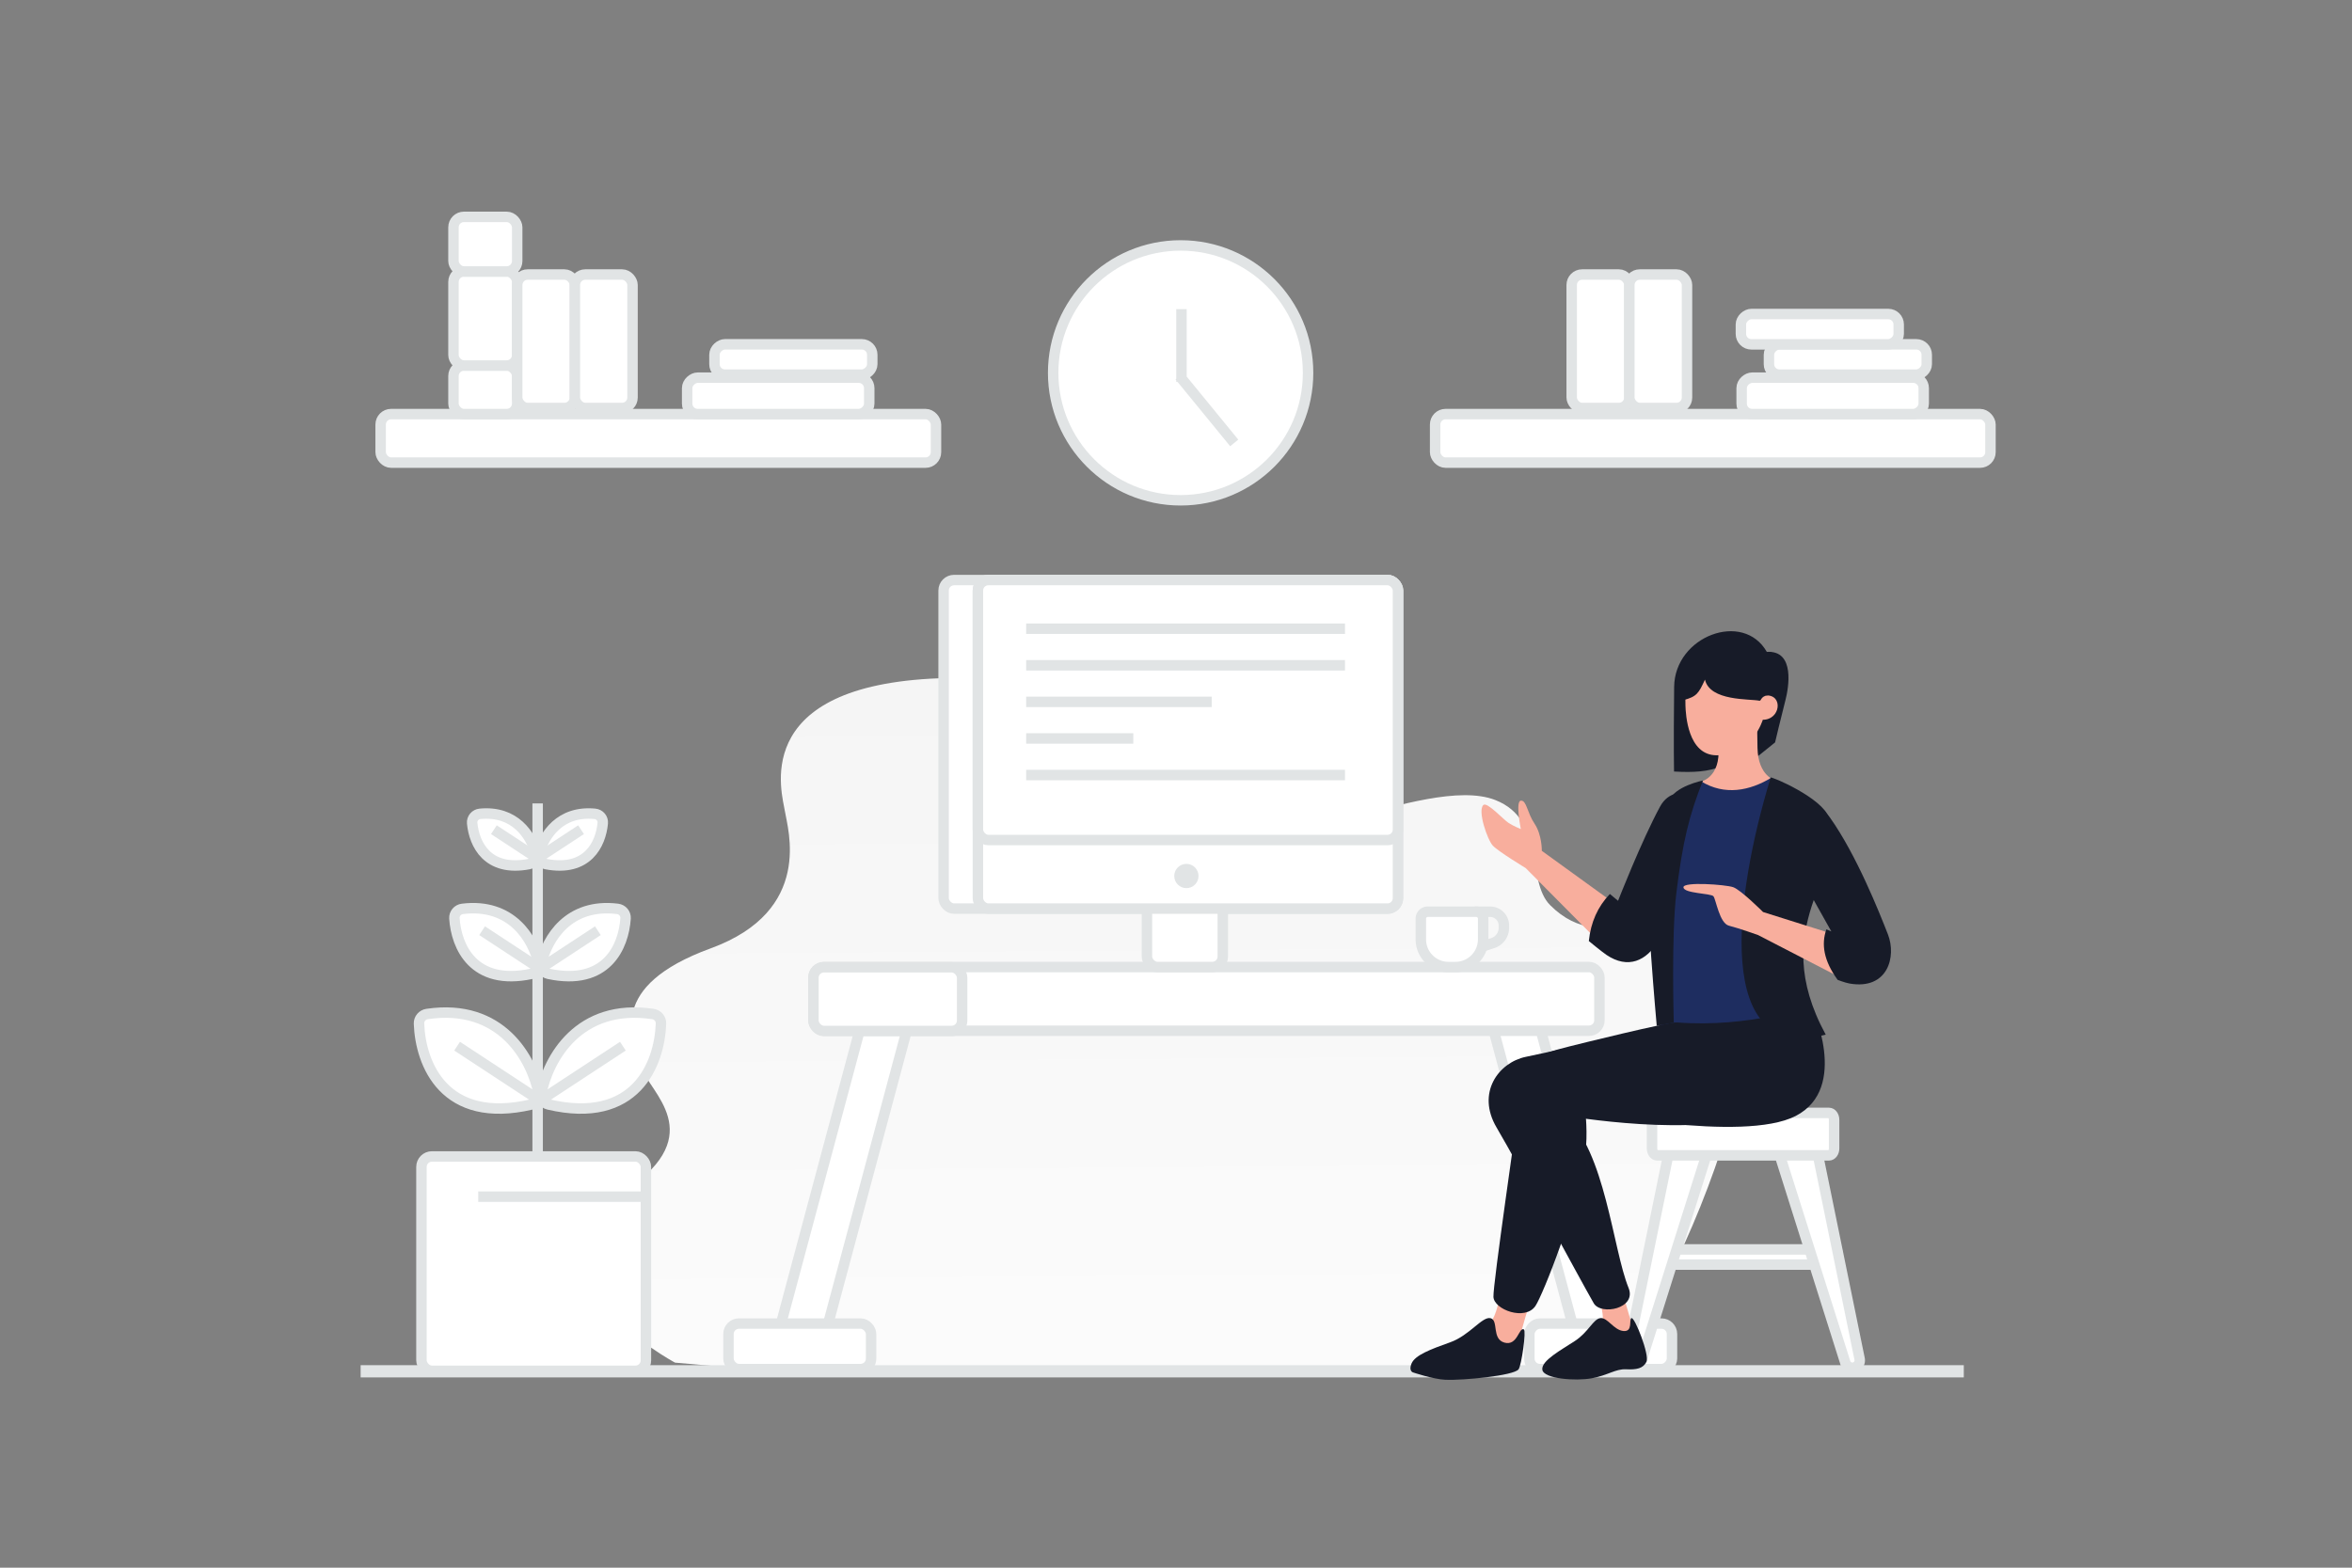 <svg width="900" height="600" viewBox="0 0 900 600" fill="none" xmlns="http://www.w3.org/2000/svg"><rect x="0" y="0" width="900" height="600" fill="#808080" stroke="none"/><path fill="transparent" d="M0 0h900v600H0z"/><path d="M356.017 259.753c69.551-3.937 142.472 16.571 131.754 46.3-10.72 29.729 57.306-10.559 84.451.159 19.327 7.631 11.602 30.862 20.951 40.222 21.438 21.461 43.364-5.564 70.648 10.652 27.284 16.215-28.577 167.559-57.08 168.404l-325.106-1.927-23.331-2.045s-64.535-34.427-18.37-66.185c31.214-21.473 8.755-37.067 5.36-46.898-3.898-11.287-12.992-31 26.635-45.467 39.628-14.466 29.397-45.945 28.421-52.461-.973-6.52-13.883-46.816 55.667-50.754z" fill="url(#a)"/><path stroke="#E1E4E5" stroke-width="4.684" d="M138 524.835h613.454"/><rect x="161.269" y="442.609" width="85.896" height="82.035" rx="4" fill="#fff" stroke="#E1E4E5" stroke-width="4"/><path stroke="#E1E4E5" stroke-width="4" d="M183 458h65m-42.267-150.508v135.117"/><path d="M249.84 388.091c-28.429-4.23-40.089 17.135-42.722 30.487-.374 1.898.871 3.691 2.755 4.132 33.417 7.821 42.501-15.494 43.055-30.943.066-1.837-1.269-3.405-3.088-3.676z" fill="#fff" stroke="#E1E4E5" stroke-width="4"/><path stroke="#E1E4E5" stroke-width="4" d="m207.462 420.669 30.884-20.267"/><path d="M236.32 347.853c-18.819-2.329-26.957 11.434-29.139 20.766-.44 1.884.815 3.692 2.707 4.095 22.249 4.74 28.789-10.456 29.49-21.222.12-1.835-1.233-3.413-3.058-3.639z" fill="#fff" stroke="#E1E4E5" stroke-width="4"/><path stroke="#E1E4E5" stroke-width="4" d="m206.9 370.566 21.876-14.356"/><path d="M227.643 311.472c-13.381-1.296-19.476 8.225-21.365 15.197-.506 1.867.746 3.688 2.647 4.05 15.907 3.023 20.954-7.61 21.723-15.651.175-1.831-1.175-3.419-3.005-3.596z" fill="#fff" stroke="#E1E4E5" stroke-width="4"/><path stroke="#E1E4E5" stroke-width="4" d="m205.612 328.527 16.728-10.978"/><path d="M163.418 388.091c28.429-4.23 40.089 17.135 42.723 30.487.374 1.898-.872 3.691-2.755 4.132-33.417 7.821-42.501-15.494-43.055-30.943-.066-1.837 1.269-3.405 3.087-3.676z" fill="#fff" stroke="#E1E4E5" stroke-width="4"/><path stroke="#E1E4E5" stroke-width="4" d="m205.796 420.669-30.883-20.267"/><path d="M176.938 347.853c18.82-2.329 26.957 11.434 29.14 20.766.44 1.884-.815 3.692-2.707 4.095-22.249 4.74-28.789-10.456-29.49-21.222-.12-1.835 1.232-3.413 3.057-3.639z" fill="#fff" stroke="#E1E4E5" stroke-width="4"/><path stroke="#E1E4E5" stroke-width="4" d="m206.36 370.566-21.877-14.356"/><path d="M183.685 311.472c13.38-1.296 19.475 8.225 21.364 15.197.506 1.867-.746 3.688-2.647 4.05-15.907 3.023-20.953-7.61-21.722-15.651-.176-1.831 1.174-3.419 3.005-3.596z" fill="#fff" stroke="#E1E4E5" stroke-width="4"/><path stroke="#E1E4E5" stroke-width="4" d="m205.716 328.528-16.728-10.978"/><rect x="295.277" y="519.989" width="139.94" height="17.419" rx="4" transform="rotate(-75 295.277 519.989)" fill="#fff" stroke="#E1E4E5" stroke-width="4"/><rect x="278.75" y="506.571" width="54.578" height="17.419" rx="4" fill="#fff" stroke="#E1E4E5" stroke-width="4"/><rect width="139.94" height="17.419" rx="4" transform="scale(-1 1) rotate(-75 27.198 666.122)" fill="#fff" stroke="#E1E4E5" stroke-width="4"/><rect width="54.578" height="17.419" rx="4" transform="matrix(-1 0 0 1 639.793 506.571)" fill="#fff" stroke="#E1E4E5" stroke-width="4"/><rect x="311.265" y="370.109" width="300.761" height="24.386" rx="4" fill="#fff" stroke="#E1E4E5" stroke-width="4"/><rect x="311.265" y="370.199" width="56.901" height="24.386" rx="4" fill="#fff" stroke="#E1E4E5" stroke-width="4"/><rect x="361.074" y="222" width="173.867" height="125.753" rx="4" fill="#fff" stroke="#E1E4E5" stroke-width="4"/><rect x="438.877" y="345.723" width="29.031" height="24.386" rx="4" fill="#fff" stroke="#E1E4E5" stroke-width="4"/><rect x="374.196" y="222" width="160.745" height="125.753" rx="4" fill="#fff" stroke="#E1E4E5" stroke-width="4"/><rect x="374.196" y="222" width="160.745" height="99.509" rx="4" fill="#fff" stroke="#E1E4E5" stroke-width="4"/><path stroke="#E1E4E5" stroke-width="4" d="M392.664 240.625h122m-122 14h122m-122 14h71m-71 14h41m-41 14h122"/><circle cx="453.974" cy="335.271" r="4.645" fill="#E1E4E5"/><rect x="145.655" y="158.481" width="212.507" height="18.58" rx="4" fill="#fff" stroke="#E1E4E5" stroke-width="4"/><rect x="173.524" y="139.901" width="24.386" height="18.58" rx="4" fill="#fff" stroke="#E1E4E5" stroke-width="4"/><rect x="173.524" y="103.902" width="24.386" height="35.998" rx="4" fill="#fff" stroke="#E1E4E5" stroke-width="4"/><rect x="197.911" y="105.064" width="22.064" height="51.095" rx="4" fill="#fff" stroke="#E1E4E5" stroke-width="4"/><rect x="219.975" y="105.064" width="22.064" height="51.095" rx="4" fill="#fff" stroke="#E1E4E5" stroke-width="4"/><rect x="332.615" y="144.546" width="13.935" height="69.674" rx="4" transform="rotate(90 332.615 144.546)" fill="#fff" stroke="#E1E4E5" stroke-width="4"/><rect x="333.776" y="131.772" width="11.612" height="60.385" rx="4" transform="rotate(90 333.776 131.772)" fill="#fff" stroke="#E1E4E5" stroke-width="4"/><rect x="173.524" y="83" width="24.386" height="20.902" rx="4" fill="#fff" stroke="#E1E4E5" stroke-width="4"/><rect x="549.156" y="158.481" width="212.507" height="18.58" rx="4" fill="#fff" stroke="#E1E4E5" stroke-width="4"/><rect x="601.412" y="105.064" width="22.064" height="51.095" rx="4" fill="#fff" stroke="#E1E4E5" stroke-width="4"/><rect x="623.476" y="105.064" width="22.064" height="51.095" rx="4" fill="#fff" stroke="#E1E4E5" stroke-width="4"/><rect x="736.116" y="144.546" width="13.935" height="69.674" rx="4" transform="rotate(90 736.116 144.546)" fill="#fff" stroke="#E1E4E5" stroke-width="4"/><rect x="737.277" y="131.772" width="11.612" height="60.385" rx="4" transform="rotate(90 737.277 131.772)" fill="#fff" stroke="#E1E4E5" stroke-width="4"/><rect x="726.545" y="120.179" width="11.612" height="60.385" rx="4" transform="rotate(90 726.545 120.179)" fill="#fff" stroke="#E1E4E5" stroke-width="4"/><circle cx="451.767" cy="142.707" r="48.772" fill="#fff" stroke="#E1E4E5" stroke-width="4"/><path stroke="#E1E4E5" stroke-width="4" d="M452.09 146.191v-27.87m20.193 51.2-20.902-25.547"/><path d="M702.167 484h-70.36a.818.818 0 0 1-.814-.828v-4.15c0-.46.362-.828.814-.828h70.37c.452 0 .813.368.813.828v4.15a.832.832 0 0 1-.823.828z" fill="#fff" stroke="#E1E4E5" stroke-width="4" stroke-linecap="round" stroke-linejoin="round"/><path d="M650.929 427.1c3.353 0 5.74 3.259 4.728 6.457l-27.776 87.944a2.836 2.836 0 0 1-5.482-1.422l17.319-84.685.476-2.326a7.463 7.463 0 0 1 7.313-5.968h3.422zm60.655 92.979a2.836 2.836 0 0 1-5.482 1.422l-28.625-90.605a2.92 2.92 0 0 1 2.784-3.796h10.245c1.195 0 2.227.838 2.471 2.008l18.607 90.971z" fill="#fff" stroke="#E1E4E5" stroke-width="4" stroke-linecap="round" stroke-linejoin="round"/><path d="M634.13 425.938h65.723c1.093 0 1.976 1.194 1.976 2.672v10.915c0 1.478-.883 2.671-1.976 2.671H634.13c-1.093 0-1.976-1.193-1.976-2.671V428.61c0-1.478.883-2.672 1.976-2.672z" fill="#fff" stroke="#E1E4E5" stroke-width="4" stroke-linecap="round" stroke-linejoin="round"/><path fill-rule="evenodd" clip-rule="evenodd" d="M610.39 493.768s5.867 11.849 1.057 15.583c-4.816 3.734-17.539 10.733-17.539 10.733l33.707-2.118-7.493-25.843-9.732 1.645z" fill="#F8AE9D"/><path fill-rule="evenodd" clip-rule="evenodd" d="M624.276 504.49c-1.06.506.684 5.267-3.048 4.932-3.731-.333-6.074-5.255-8.825-4.935-2.753.319-4.499 5.275-9.738 8.726-5.238 3.453-13.005 7.57-12.485 11.041.521 3.471 12.743 4.4 18.935 3.251 6.192-1.148 9.082-3.637 13.099-3.439 4.018.199 6.542-.293 7.802-2.872 1.258-2.58-4.516-17.289-5.74-16.704zm36.891-115.158c-10.205.456-67 13.018-77.319 15.152-10.319 2.134-19.043 13.682-11.174 27.055 8.837 15.011 31.64 57.642 37.176 67.252 2.741 4.756 16.565 2.09 13.318-5.894-6.054-14.883-8.865-52.27-24.298-65.902 0 0 51.902 9.033 74.322-1.314 16.294-7.521 12.607-37.45-12.025-36.349z" fill="#171B28"/><path fill-rule="evenodd" clip-rule="evenodd" d="M589.98 325.634s.115-6.066-2.79-10.406c-2.904-4.339-3.019-8.948-5.217-8.797-2.199.151-.022 10.864-.022 10.864s-2.789-1.065-4.793-2.413c-2.003-1.348-8.079-7.992-9.498-6.815-2.408 2.006 1.47 13.323 3.581 15.585 2.119 2.263 12.575 8.587 12.575 8.587l30.794 31.022 4.604-16.469-29.234-21.158z" fill="#F8AE9D"/><path fill-rule="evenodd" clip-rule="evenodd" d="M651.573 322.895c-4.747 11.01-13.439 31.236-17.022 37.27-4.491 7.557-11.572 10.886-19.862 5.28-1.735-1.174-6.716-5.277-6.716-5.277.737-7.182 3.42-13.185 8.045-18.011l3.141 2.598s8.909-22.836 16.075-36.065c6.207-11.445 23.564-2.533 16.339 14.205zm20.515-42.736v9.742l7.154-5.76s2.199-9.334 3.988-16.267c1.121-4.347 3.854-19.06-7.146-18.371-9.012-15.885-35.255-6.053-35.464 13.353-.251 23.341-.046 32.429-.046 32.429 14.84.851 23.193-1.294 31.514-15.126z" fill="#171B28"/><path fill-rule="evenodd" clip-rule="evenodd" d="M679.396 298.707s-6.655-1.562-6.886-12.467c-.231-10.904-.069-14.627-.069-14.627l-14.659-.264s-.16 12.153-.162 16.549c-.006 10.688-7.866 11.564-7.866 11.564s1.343 8.819 14.626 9.566c10.372.584 15.016-10.321 15.016-10.321z" fill="#F8AE9D"/><path fill-rule="evenodd" clip-rule="evenodd" d="M675.859 266.168c6.54-.253 5.473 9.32-1.32 9.307 0 0-3.946 13.6-17.645 13.6-11.125 0-11.849-15.851-11.95-19.013-.108-3.371-.122-14.447-.122-14.447l31.292-.015-.255 10.568z" fill="#F8AE9D"/><path fill-rule="evenodd" clip-rule="evenodd" d="M676.365 266.105c-2.71.447-2.381 2.241-3.118 2.084-3.742-.795-18.889.254-20.84-8.075-2.426 5.204-3.02 6.483-8.363 7.88v-15.249l33.798-3.242s-.524 16.444-1.477 16.602z" fill="#171B28"/><path fill-rule="evenodd" clip-rule="evenodd" d="M677.91 297.592c-8.352 5.115-18.008 6.991-26.996 1.436-14.668 28.922-18.324 63.43-14.795 101.571 21.389 8.468 39.365 6.803 54.669-2.876L677.91 297.592z" fill="#1E2D60"/><path fill-rule="evenodd" clip-rule="evenodd" d="M573.828 494.243s.177 13.947-11.315 19.161c-11.485 5.214-19.667 4.9-18.626 8.931 1.042 4.031 30.935 3.868 33.727.715 2.379-2.681 7.553-27.653 8.978-25.744l-12.764-3.063z" fill="#F8AE9D"/><path fill-rule="evenodd" clip-rule="evenodd" d="M583.125 508.809c-1.916-1.017-2.394 6.424-7.409 5.058-5.015-1.365-2.186-8.531-5.337-9.351-3.15-.82-8.009 6.566-15.44 9.215-7.43 2.648-13.45 4.901-14.809 8.119-1.17 2.767.462 3.378.462 3.378s7.867 2.671 12.554 2.855c6.808.268 26.129-1.574 27.941-4.006 1.113-1.491 2.997-14.758 2.038-15.268zM693.14 385.021s14.835 31.331-6.014 42.089c-20.162 10.405-80.522-1.901-80.522-1.901s1.079 8.684 0 16.429c-2.817 20.228-16.214 53.928-19.049 58.162-3.919 5.856-15.86 1.44-16.085-3.436-.225-4.876 9.002-67.15 10.405-79.025 1.395-11.876 5.802-13.601 18.673-16.847 2.957-.746 37.924-9.436 41.127-9.183 27.524 2.177 51.465-6.288 51.465-6.288z" fill="#171B28"/><path fill-rule="evenodd" clip-rule="evenodd" d="M677.545 297.615c-13.832 45.312-22.127 109.552 21.073 98.376-22.949-42.252 8.248-61.268 1.177-83.105-2.418-7.466-22.069-15.857-22.25-15.271zm-25.898 1.095c-5.279 13.24-7.816 23.628-10.183 43.061-1.974 16.184-.986 49.583-.986 49.583l-6.523 1.283s-4.664-51.6-3.105-58.244c2.617-11.148 4.389-17.662 7.844-27.854 1.903-5.594 12.953-7.829 12.953-7.829z" fill="#171B28"/><path fill-rule="evenodd" clip-rule="evenodd" d="M674.64 349.056s-8.517-8.528-11.466-9.518c-2.95-.989-19.106-2.178-18.997.058.124 2.396 10.521 2.258 11.482 3.437.961 1.178 2.298 10.352 5.932 11.256 3.627.905 11.145 3.582 11.145 3.582l33.466 17.292-3.565-17.29-27.997-8.817z" fill="#F8AE9D"/><path fill-rule="evenodd" clip-rule="evenodd" d="M700.274 312.949c10.151 14.327 18.818 36.15 22.145 44.658 3.326 8.508-.03 21.342-14.658 18.822-1.742-.299-4.575-1.402-4.575-1.402-5.379-7.373-6.322-13.704-4.315-19.34l1.892.799s-14.54-25.772-18.09-32.681c-5.93-11.537 8.659-23.48 17.601-10.856z" fill="#171B28"/><path d="m567.153 362.305 4.11-1.37a6.157 6.157 0 0 0 4.21-5.841v-.86a5.298 5.298 0 0 0-5.297-5.298h-5.298" stroke="#E1E4E5" stroke-width="4" stroke-linecap="round" stroke-linejoin="round"/><path fill-rule="evenodd" clip-rule="evenodd" d="M543.689 351.585v7.946c0 5.852 4.744 10.595 10.595 10.595h2.649c5.851 0 10.595-4.743 10.595-10.595v-7.946a2.649 2.649 0 0 0-2.649-2.649h-18.541a2.649 2.649 0 0 0-2.649 2.649z" fill="#fff" stroke="#E1E4E5" stroke-width="4" stroke-linecap="round" stroke-linejoin="round"/><defs><linearGradient id="a" x1="456.759" y1="674.749" x2="451.879" y2="-30.396" gradientUnits="userSpaceOnUse"><stop stop-color="#fff"/><stop offset="1" stop-color="#EEE"/></linearGradient></defs></svg>